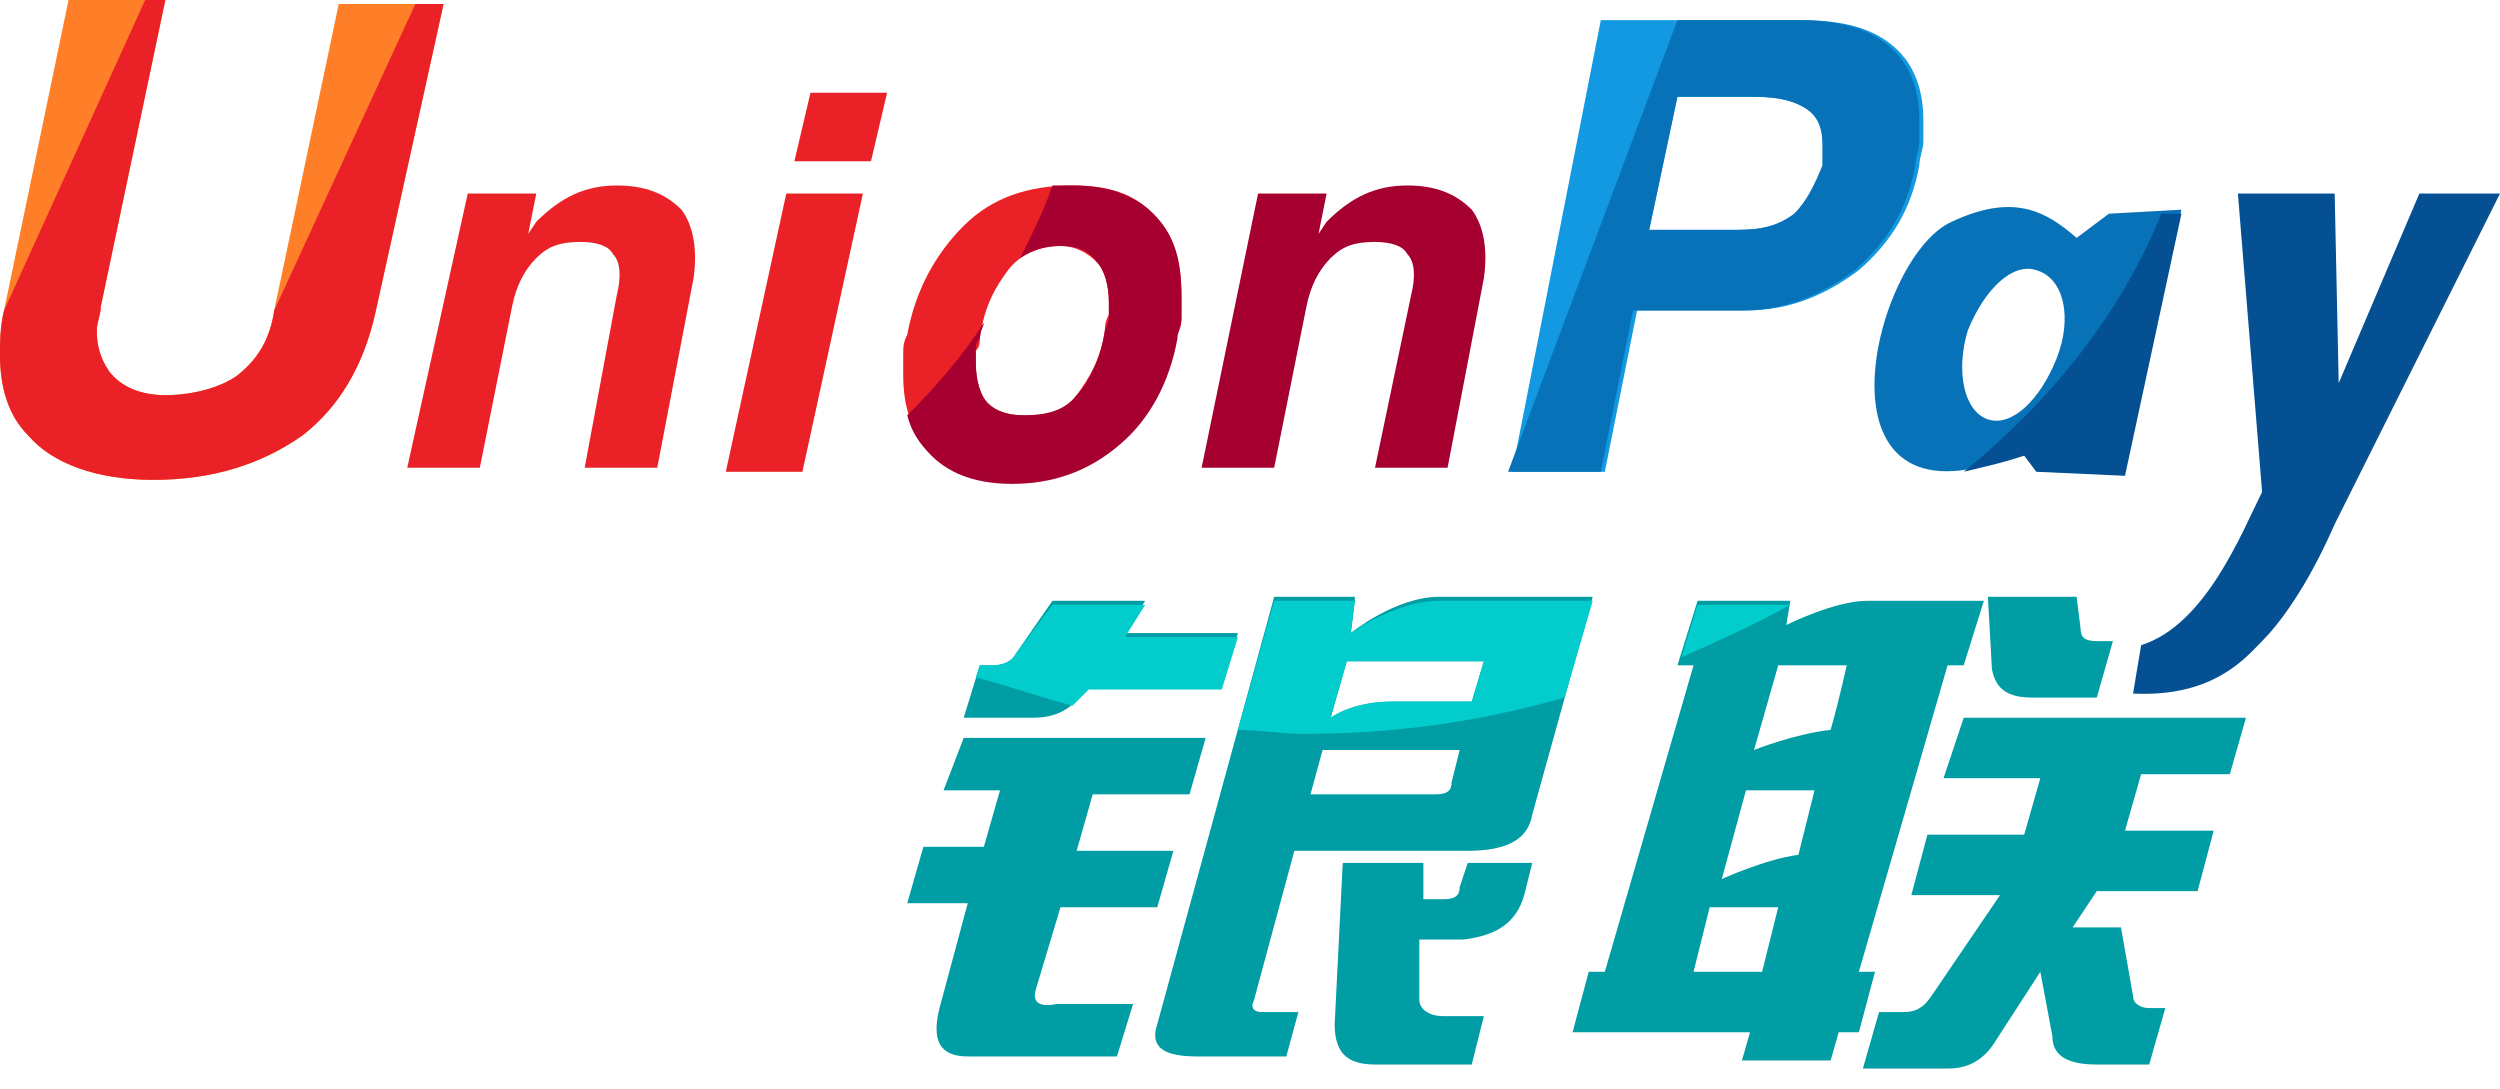 <?xml version="1.0" encoding="UTF-8" standalone="no"?>
<!DOCTYPE svg PUBLIC "-//W3C//DTD SVG 1.1//EN" "http://www.w3.org/Graphics/SVG/1.1/DTD/svg11.dtd">
<svg width="100%" height="100%" viewBox="0 0 62 27" version="1.1" xmlns="http://www.w3.org/2000/svg" xmlns:xlink="http://www.w3.org/1999/xlink" xml:space="preserve" xmlns:serif="http://www.serif.com/" style="fill-rule:evenodd;clip-rule:evenodd;stroke-linejoin:round;stroke-miterlimit:2;">
    <g transform="matrix(1,0,0,1,-1,-18.8)">
        <g>
            <g>
                <g>
                    <path d="M25.3,35.3L25.6,35.3C25.9,35.3 26.1,35.2 26.2,35L27.1,33.7L29.4,33.7L28.9,34.5L31.7,34.5L31.3,35.8L28,35.8C27.6,36.4 27.2,36.6 26.6,36.6L24.9,36.6L25.3,35.3M24.9,37.1L30.9,37.1L30.5,38.5L28.1,38.5L27.7,39.9L30.1,39.9L29.7,41.3L27.3,41.3L26.7,43.3C26.6,43.6 26.7,43.8 27.2,43.7L29.1,43.7L28.7,45L25,45C24.3,45 24.1,44.6 24.3,43.8L25,41.2L23.5,41.2L23.9,39.8L25.4,39.8L25.8,38.4L24.4,38.4L24.9,37.1ZM34.6,33.7L34.5,34.5C34.5,34.5 35.6,33.6 36.7,33.6L40.5,33.6L39,39C38.9,39.6 38.4,39.9 37.4,39.9L33.1,39.9L32.1,43.6C32,43.8 32.1,43.9 32.3,43.9L33.2,43.9L32.9,45L30.7,45C29.9,45 29.5,44.8 29.7,44.2L32.6,33.6L34.6,33.6L34.6,33.7ZM37.8,35.2L34.4,35.2L34,36.6C34,36.6 34.6,36.2 35.5,36.2L37.5,36.2L37.8,35.2ZM36.6,38.5C36.9,38.5 37,38.4 37,38.2L37.2,37.4L33.8,37.4L33.5,38.5L36.6,38.5ZM34.3,40.2L36.3,40.2L36.3,41.1L36.8,41.1C37.1,41.1 37.2,41 37.2,40.8L37.4,40.2L39,40.2L38.8,41C38.6,41.7 38.1,42 37.3,42.1L36.2,42.1L36.2,43.6C36.2,43.8 36.4,44 36.8,44L37.8,44L37.5,45.2L35.1,45.2C34.4,45.2 34.1,44.9 34.1,44.2L34.3,40.2Z" style="fill:rgb(0,157,165);fill-rule:nonzero;"/>
                </g>
            </g>
            <g>
                <g>
                    <path d="M27.6,36.3C27.7,36.2 27.9,36 28,35.9L31.3,35.9L31.7,34.6L28.9,34.6L29.4,33.8L27.1,33.8L26.2,35C26.1,35.2 25.9,35.3 25.6,35.3L25.3,35.3L25.2,35.6C26,35.8 26.8,36.1 27.6,36.3Z" style="fill:rgb(2,204,204);fill-rule:nonzero;"/>
                </g>
                <g>
                    <path d="M34.5,34.5L34.6,33.7L32.6,33.7L31.7,36.9C32.2,36.9 32.8,37 33.3,37C35.6,37 37.7,36.7 39.8,36.1L40.5,33.7L36.7,33.7C35.6,33.7 34.5,34.5 34.5,34.5ZM37.5,36.2L35.5,36.2C34.5,36.2 34,36.6 34,36.6L34.4,35.2L37.8,35.2L37.5,36.2Z" style="fill:rgb(2,204,204);fill-rule:nonzero;"/>
                </g>
            </g>
            <g>
                <g>
                    <path d="M42.6,35.3L43.1,33.7L45.4,33.7L45.3,34.3C45.3,34.3 46.5,33.7 47.3,33.7L50.2,33.7L49.7,35.3L49.3,35.3L47.1,42.9L47.5,42.9L47.1,44.4L46.6,44.4L46.4,45.1L44.2,45.1L44.4,44.4L40,44.4L40.4,42.9L40.8,42.9L43,35.3L42.6,35.3M45.1,35.3L44.5,37.4C44.5,37.4 45.5,37 46.4,36.9C46.6,36.2 46.8,35.3 46.8,35.3L45.1,35.3ZM44.3,38.4L43.7,40.6C43.7,40.6 44.8,40.1 45.6,40C45.8,39.2 46,38.4 46,38.4L44.3,38.4ZM44.7,42.9L45.1,41.3L43.4,41.3L43,42.9L44.7,42.9ZM50.3,33.6L52.5,33.6L52.6,34.4C52.6,34.6 52.7,34.7 53,34.7L53.4,34.7L53,36.1L51.4,36.1C50.8,36.1 50.5,35.9 50.4,35.4L50.3,33.6ZM49.7,36.6L56.7,36.6L56.3,38L54.1,38L53.7,39.4L55.9,39.4L55.5,40.9L53,40.9L52.4,41.8L53.6,41.8L53.9,43.5C53.9,43.7 54.1,43.8 54.3,43.8L54.7,43.8L54.3,45.2L53,45.2C52.3,45.2 51.9,45 51.9,44.5L51.6,42.9L50.5,44.6C50.2,45.1 49.8,45.3 49.3,45.3L47.2,45.3L47.6,43.9L48.2,43.9C48.5,43.9 48.7,43.8 48.9,43.5L50.6,41L48.4,41L48.8,39.5L51.2,39.5L51.6,38.1L49.2,38.1L49.7,36.6Z" style="fill:rgb(0,157,165);fill-rule:nonzero;"/>
                </g>
            </g>
            <g>
                <path d="M45.4,33.8L43.1,33.8L42.7,35.1C43.6,34.7 44.5,34.3 45.4,33.8Z" style="fill:rgb(2,204,204);fill-rule:nonzero;"/>
            </g>
            <g>
                <g>
                    <path d="M10.3,26.6C10,27.9 9.4,28.9 8.5,29.6C7.5,30.3 6.3,30.7 4.8,30.7C3.4,30.7 2.3,30.3 1.7,29.6C1.2,29.1 1,28.4 1,27.6C1,27.3 1,26.9 1.1,26.5L2.7,18.8L5.1,18.8L3.5,26.4C3.5,26.6 3.4,26.8 3.4,27C3.4,27.4 3.5,27.7 3.7,28C4,28.4 4.5,28.6 5.1,28.6C5.8,28.6 6.5,28.4 6.9,28.1C7.4,27.7 7.7,27.2 7.8,26.5L9.4,18.9L12,18.9L10.3,26.6" style="fill:rgb(255,127,41);fill-rule:nonzero;"/>
                </g>
            </g>
            <g>
                <g>
                    <path d="M10.3,26.6C10,27.9 9.4,28.9 8.5,29.6C7.5,30.3 6.3,30.7 4.8,30.7C3.4,30.7 2.3,30.3 1.7,29.6C1.2,29.1 1,28.4 1,27.6C1,27.3 1,26.9 1.1,26.5L4.6,18.8L5.1,18.8L3.5,26.4C3.5,26.6 3.4,26.8 3.4,27C3.4,27.4 3.5,27.7 3.7,28C4,28.4 4.5,28.6 5.1,28.6C5.8,28.6 6.5,28.4 6.9,28.1C7.4,27.7 7.7,27.2 7.8,26.5L11.3,18.9L12,18.9L10.3,26.6" style="fill:rgb(234,34,39);fill-rule:nonzero;"/>
                </g>
            </g>
            <g>
                <g>
                    <path d="M12.6,23.6L14.3,23.6L14.1,24.6L14.3,24.3C14.9,23.7 15.5,23.4 16.3,23.4C17,23.4 17.5,23.6 17.9,24C18.2,24.4 18.3,25 18.2,25.7L17.3,30.4L15.5,30.4L16.3,26.1C16.4,25.7 16.4,25.3 16.2,25.1C16.1,24.9 15.8,24.8 15.4,24.8C14.9,24.8 14.6,24.9 14.3,25.2C14,25.5 13.8,25.9 13.7,26.4L12.9,30.4L11.1,30.4L12.6,23.6" style="fill:rgb(234,34,39);fill-rule:nonzero;"/>
                </g>
            </g>
            <g>
                <g>
                    <path d="M32.2,23.6L33.9,23.6L33.7,24.6L33.9,24.3C34.5,23.7 35.1,23.4 35.9,23.4C36.6,23.4 37.1,23.6 37.5,24C37.8,24.4 37.9,25 37.8,25.7L36.9,30.4L35.1,30.4L36,26.1C36.1,25.7 36.1,25.3 35.9,25.1C35.8,24.9 35.5,24.8 35.1,24.8C34.6,24.8 34.3,24.9 34,25.2C33.7,25.5 33.5,25.9 33.4,26.4L32.6,30.4L30.8,30.4L32.2,23.6" style="fill:rgb(165,0,47);fill-rule:nonzero;"/>
                </g>
            </g>
            <g>
                <g>
                    <path d="M20.5,23.6L22.4,23.6L20.9,30.5L19,30.5L20.5,23.6M21.1,21.1L23,21.1L22.6,22.8L20.7,22.8L21.1,21.1Z" style="fill:rgb(234,34,39);fill-rule:nonzero;"/>
                </g>
            </g>
            <g>
                <g>
                    <path d="M24.1,30C23.6,29.5 23.4,28.9 23.4,28.1L23.4,27.6C23.4,27.4 23.4,27.3 23.5,27.1C23.7,26 24.2,25.1 24.9,24.4C25.6,23.7 26.5,23.4 27.6,23.4C28.5,23.4 29.1,23.6 29.6,24.1C30.1,24.6 30.3,25.2 30.3,26.1L30.3,26.6C30.3,26.8 30.3,26.9 30.2,27.1C30,28.2 29.5,29.1 28.8,29.7C28.1,30.3 27.2,30.7 26.1,30.7C25.3,30.7 24.6,30.4 24.1,30M27.7,28.6C28,28.2 28.3,27.7 28.4,27C28.4,26.9 28.4,26.8 28.5,26.6L28.5,26.3C28.5,25.9 28.4,25.5 28.2,25.3C28,25.1 27.7,24.9 27.3,24.9C26.8,24.9 26.3,25.1 26,25.5C25.7,25.9 25.4,26.4 25.3,27.2C25.3,27.3 25.3,27.4 25.2,27.5L25.2,27.8C25.2,28.2 25.3,28.6 25.5,28.8C25.7,29 26,29.1 26.4,29.1C27,29.1 27.4,29 27.7,28.6" style="fill:rgb(234,34,39);fill-rule:nonzero;"/>
                </g>
            </g>
            <g>
                <g>
                    <path d="M40.7,19.3L45.7,19.3C46.7,19.3 47.4,19.5 47.9,19.9C48.4,20.3 48.7,20.9 48.7,21.8L48.7,22.3C48.7,22.5 48.6,22.7 48.6,22.9C48.4,24 47.9,24.8 47.1,25.5C46.3,26.1 45.4,26.5 44.3,26.5L41.6,26.5L40.8,30.5L38.5,30.5L40.7,19.3M41.9,24.5L44.1,24.5C44.7,24.5 45.1,24.4 45.5,24.1C45.8,23.8 46,23.4 46.2,22.9L46.2,22.4C46.2,22 46.1,21.7 45.8,21.5C45.5,21.3 45.1,21.2 44.5,21.2L42.6,21.2L41.9,24.5Z" style="fill:rgb(19,152,226);fill-rule:nonzero;"/>
                </g>
            </g>
            <g>
                <g>
                    <path d="M42.6,19.3L45.6,19.3C46.6,19.3 47.3,19.5 47.8,19.9C48.3,20.3 48.6,20.9 48.6,21.8L48.6,22.3C48.6,22.5 48.5,22.7 48.5,22.9C48.3,24 47.8,24.8 47,25.5C46.2,26.1 45.3,26.5 44.2,26.5L41.5,26.5L40.7,30.5L38.4,30.5L42.6,19.3M41.9,24.5L44.1,24.5C44.7,24.5 45.1,24.4 45.5,24.1C45.8,23.8 46,23.4 46.2,22.9L46.2,22.4C46.2,22 46.1,21.7 45.8,21.5C45.5,21.3 45.1,21.2 44.5,21.2L42.6,21.2L41.9,24.5Z" style="fill:rgb(8,114,185);fill-rule:nonzero;"/>
                </g>
            </g>
            <g>
                <g>
                    <path d="M58.9,31.8C58.2,33.4 57.5,34.3 57.1,34.7C56.7,35.1 55.9,36.1 53.9,36L54.1,34.8C55.7,34.3 56.6,32 57.1,31L56.5,23.6L58.9,23.6L59,28.3L61,23.6L63,23.6L58.9,31.8" style="fill:rgb(5,80,147);fill-rule:nonzero;"/>
                </g>
            </g>
            <g>
                <g>
                    <path d="M53.3,24.1L52.5,24.7C51.7,24 50.9,23.6 49.4,24.3C47.4,25.2 45.7,32.4 51.2,30L51.5,30.4L53.7,30.5L55.1,24L53.3,24.1M52,27.7C51.6,28.7 50.9,29.4 50.3,29.2C49.7,29 49.5,28 49.8,27C50.2,26 50.9,25.3 51.5,25.5C52.2,25.7 52.4,26.7 52,27.7" style="fill:rgb(8,114,185);fill-rule:nonzero;"/>
                </g>
            </g>
            <g>
                <path d="M49.7,30.5C50.1,30.4 50.6,30.3 51.2,30.1L51.5,30.5L53.7,30.6L55.1,24.1L54.6,24.1C53.6,26.6 51.8,28.8 49.7,30.5Z" style="fill:rgb(5,80,147);fill-rule:nonzero;"/>
            </g>
            <g>
                <path d="M29.6,24.1C29.1,23.6 28.4,23.4 27.6,23.4L27.1,23.4C26.9,24 26.6,24.6 26.3,25.2C26.6,25 26.9,24.9 27.3,24.9C27.7,24.9 28,25 28.2,25.3C28.4,25.5 28.5,25.9 28.5,26.3L28.5,26.6C28.5,26.7 28.5,26.8 28.4,27C28.3,27.7 28,28.3 27.7,28.6C27.4,29 26.9,29.1 26.4,29.1C26,29.1 25.7,29 25.5,28.8C25.3,28.6 25.2,28.2 25.2,27.8L25.2,27.5C25.2,27.4 25.2,27.3 25.3,27.2C25.3,27 25.4,26.9 25.4,26.8C24.9,27.6 24.2,28.4 23.5,29.1C23.6,29.5 23.8,29.8 24.1,30.1C24.6,30.6 25.3,30.8 26.1,30.8C27.1,30.8 28,30.5 28.8,29.8C29.5,29.2 30,28.3 30.2,27.2C30.2,27 30.3,26.9 30.3,26.7L30.3,26.2C30.3,25.2 30.1,24.6 29.6,24.1Z" style="fill:rgb(165,0,47);fill-rule:nonzero;"/>
            </g>
        </g>
    </g>
</svg>
